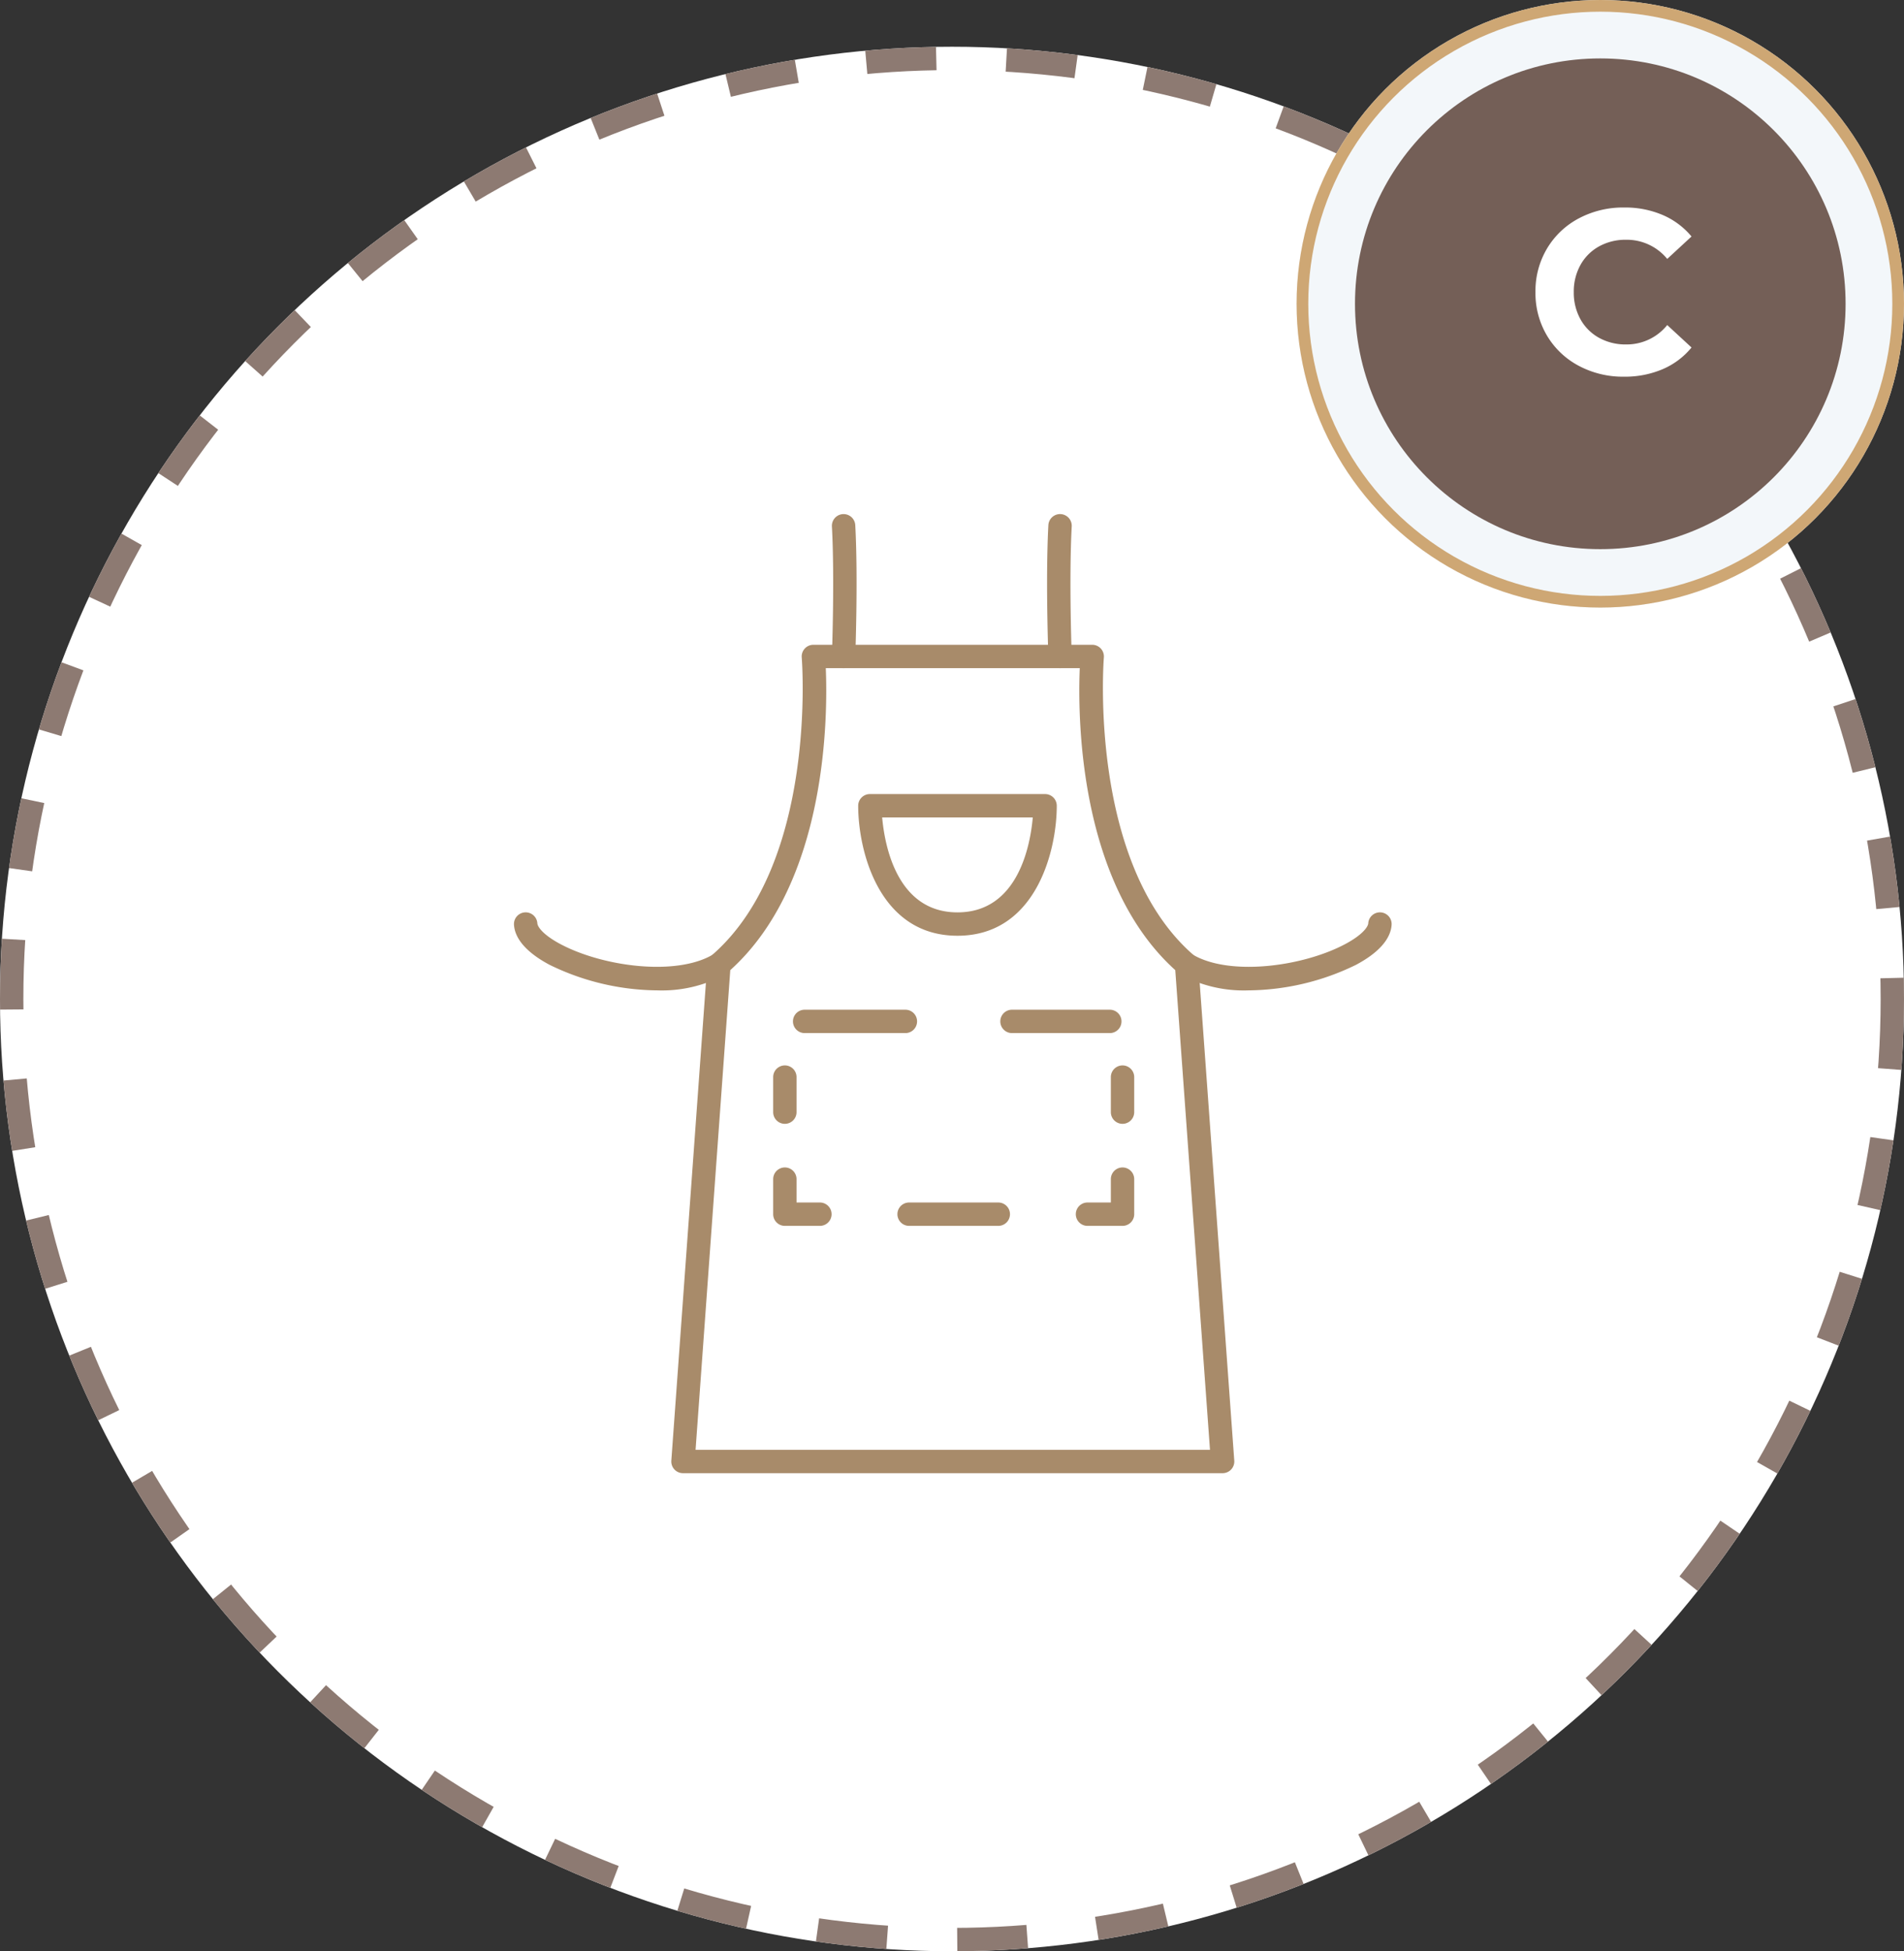 <svg xmlns="http://www.w3.org/2000/svg" width="163" height="167" viewBox="0 0 163 167">
  <rect x="0" y="0" width="163" height="167" fill="#333333" stroke="none"/>
  <g id="Grupo_3538" data-name="Grupo 3538" transform="translate(-160 -2363)">
    <g id="Elipse_554" data-name="Elipse 554" transform="translate(160 2367)" fill="#fff" stroke="#8d7a72" stroke-width="2" stroke-dasharray="6">
      <circle cx="81.5" cy="81.5" r="81.5" stroke="none"/>
      <circle cx="81.5" cy="81.5" r="80.5" fill="none"/>
    </g>
    <g id="Grupo_3432" data-name="Grupo 3432" transform="translate(-308 1605)">
      <g id="Elipse_542" data-name="Elipse 542" transform="translate(579 758)" fill="#f3f7fa" stroke="#cea774" stroke-width="1">
        <circle cx="26" cy="26" r="26" stroke="none"/>
        <circle cx="26" cy="26" r="25.5" fill="none"/>
      </g>
      <circle id="Elipse_543" data-name="Elipse 543" cx="21" cy="21" r="21" transform="translate(584 763)" fill="#745f57"/>
    </g>
    <path id="Trazado_3461" data-name="Trazado 3461" d="M1.03.24A8.041,8.041,0,0,1-2.84-.69,6.941,6.941,0,0,1-5.56-3.27,7.108,7.108,0,0,1-6.55-7a7.108,7.108,0,0,1,.99-3.73,6.941,6.941,0,0,1,2.72-2.58,8.083,8.083,0,0,1,3.89-.93,8.159,8.159,0,0,1,3.29.64,6.59,6.59,0,0,1,2.47,1.84L4.73-9.84a4.472,4.472,0,0,0-3.52-1.64,4.674,4.674,0,0,0-2.32.57A4.052,4.052,0,0,0-2.7-9.32,4.674,4.674,0,0,0-3.27-7,4.674,4.674,0,0,0-2.7-4.68,4.052,4.052,0,0,0-1.11-3.09a4.674,4.674,0,0,0,2.32.57A4.451,4.451,0,0,0,4.73-4.18L6.81-2.26A6.483,6.483,0,0,1,4.33-.4,8.231,8.231,0,0,1,1.03.24Z" transform="translate(298 2395)" fill="#fff"/>
    <g id="Grupo_3488" data-name="Grupo 3488" transform="translate(-68.156 2020.25)">
      <g id="Grupo_3474" data-name="Grupo 3474">
        <path id="Trazado_3330" data-name="Trazado 3330" d="M335.007,427.512a11.38,11.38,0,0,1-5.779-1.351,1,1,0,0,1,1.02-1.721c3.167,1.878,9.415,1.044,13.043-.875,1.541-.817,1.983-1.51,2-1.792a1,1,0,0,1,2,.125c-.077,1.228-1.136,2.415-3.061,3.434A21.327,21.327,0,0,1,335.007,427.512Z" fill="#a88b6a"/>
      </g>
      <g id="Grupo_3475" data-name="Grupo 3475">
        <path id="Trazado_3331" data-name="Trazado 3331" d="M332.817,468.833H286.628a1,1,0,0,1-1-1.072l3.08-42.533a.993.993,0,0,1,.346-.685c9.129-7.852,7.753-25.348,7.738-25.524a1,1,0,0,1,1-1.085h23.865a1,1,0,0,1,1,1.085c-.015.175-1.378,17.683,7.739,25.524a1,1,0,0,1,.346.685l3.079,42.533a1,1,0,0,1-1,1.072Zm-45.114-2h44.039L328.77,425.78c-8.313-7.5-8.349-21.774-8.176-25.846H298.851c.173,4.072.137,18.347-8.176,25.846Z" fill="#a88b6a"/>
      </g>
      <g id="Grupo_3476" data-name="Grupo 3476">
        <path id="Trazado_3332" data-name="Trazado 3332" d="M284.438,427.512a21.327,21.327,0,0,1-9.22-2.181c-1.925-1.018-2.983-2.206-3.06-3.433a1,1,0,0,1,2-.125c.018.282.459.975,2,1.791,3.629,1.92,9.878,2.753,13.044.876a1,1,0,0,1,1.019,1.721A11.375,11.375,0,0,1,284.438,427.512Z" fill="#a88b6a"/>
      </g>
      <g id="Grupo_3477" data-name="Grupo 3477">
        <path id="Trazado_3333" data-name="Trazado 3333" d="M318.906,399.934a1,1,0,0,1-1-.962c0-.066-.249-6.658,0-11.276a1,1,0,0,1,2,.108c-.245,4.525,0,11.027,0,11.092a1,1,0,0,1-.962,1.037Z" fill="#a88b6a"/>
      </g>
      <g id="Grupo_3478" data-name="Grupo 3478">
        <path id="Trazado_3334" data-name="Trazado 3334" d="M300.375,399.934h-.038a1,1,0,0,1-.962-1.037c0-.065.246-6.567,0-11.092a1,1,0,0,1,2-.108c.25,4.618,0,11.21,0,11.276A1,1,0,0,1,300.375,399.934Z" fill="#a88b6a"/>
      </g>
      <g id="Grupo_3479" data-name="Grupo 3479">
        <path id="Trazado_3335" data-name="Trazado 3335" d="M310.125,422.836c-6.724,0-8.5-7.277-8.5-11.125a1,1,0,0,1,1-1h15a1,1,0,0,1,1,1C318.625,415.559,316.849,422.836,310.125,422.836Zm-6.447-10.125c.211,2.38,1.257,8.125,6.447,8.125s6.236-5.745,6.447-8.125Z" fill="#a88b6a"/>
      </g>
      <g id="Grupo_3480" data-name="Grupo 3480">
        <path id="Trazado_3336" data-name="Trazado 3336" d="M305.666,431.167h-8.625a1,1,0,0,1,0-2h8.625a1,1,0,0,1,0,2Z" fill="#a88b6a"/>
      </g>
      <g id="Grupo_3481" data-name="Grupo 3481">
        <path id="Trazado_3337" data-name="Trazado 3337" d="M323.166,431.167h-8.375a1,1,0,0,1,0-2h8.375a1,1,0,0,1,0,2Z" fill="#a88b6a"/>
      </g>
      <g id="Grupo_3487" data-name="Grupo 3487">
        <g id="Grupo_3482" data-name="Grupo 3482">
          <path id="Trazado_3338" data-name="Trazado 3338" d="M295.347,438.934a1,1,0,0,1-1-1v-3a1,1,0,0,1,2,0v3A1,1,0,0,1,295.347,438.934Z" fill="#a88b6a"/>
        </g>
        <g id="Grupo_3483" data-name="Grupo 3483">
          <path id="Trazado_3339" data-name="Trazado 3339" d="M298.347,447.667h-3a1,1,0,0,1-1-1v-3a1,1,0,0,1,2,0v2h2a1,1,0,1,1,0,2Z" fill="#a88b6a"/>
        </g>
        <g id="Grupo_3484" data-name="Grupo 3484">
          <path id="Trazado_3340" data-name="Trazado 3340" d="M313.619,447.667h-7.636a1,1,0,0,1,0-2h7.636a1,1,0,0,1,0,2Z" fill="#a88b6a"/>
        </g>
        <g id="Grupo_3485" data-name="Grupo 3485">
          <path id="Trazado_3341" data-name="Trazado 3341" d="M324.255,447.667h-3a1,1,0,0,1,0-2h2v-2a1,1,0,0,1,2,0v3A1,1,0,0,1,324.255,447.667Z" fill="#a88b6a"/>
        </g>
        <g id="Grupo_3486" data-name="Grupo 3486">
          <path id="Trazado_3342" data-name="Trazado 3342" d="M324.255,438.934a1,1,0,0,1-1-1v-3a1,1,0,0,1,2,0v3A1,1,0,0,1,324.255,438.934Z" fill="#a88b6a"/>
        </g>
      </g>
    </g>
  </g>
</svg>
